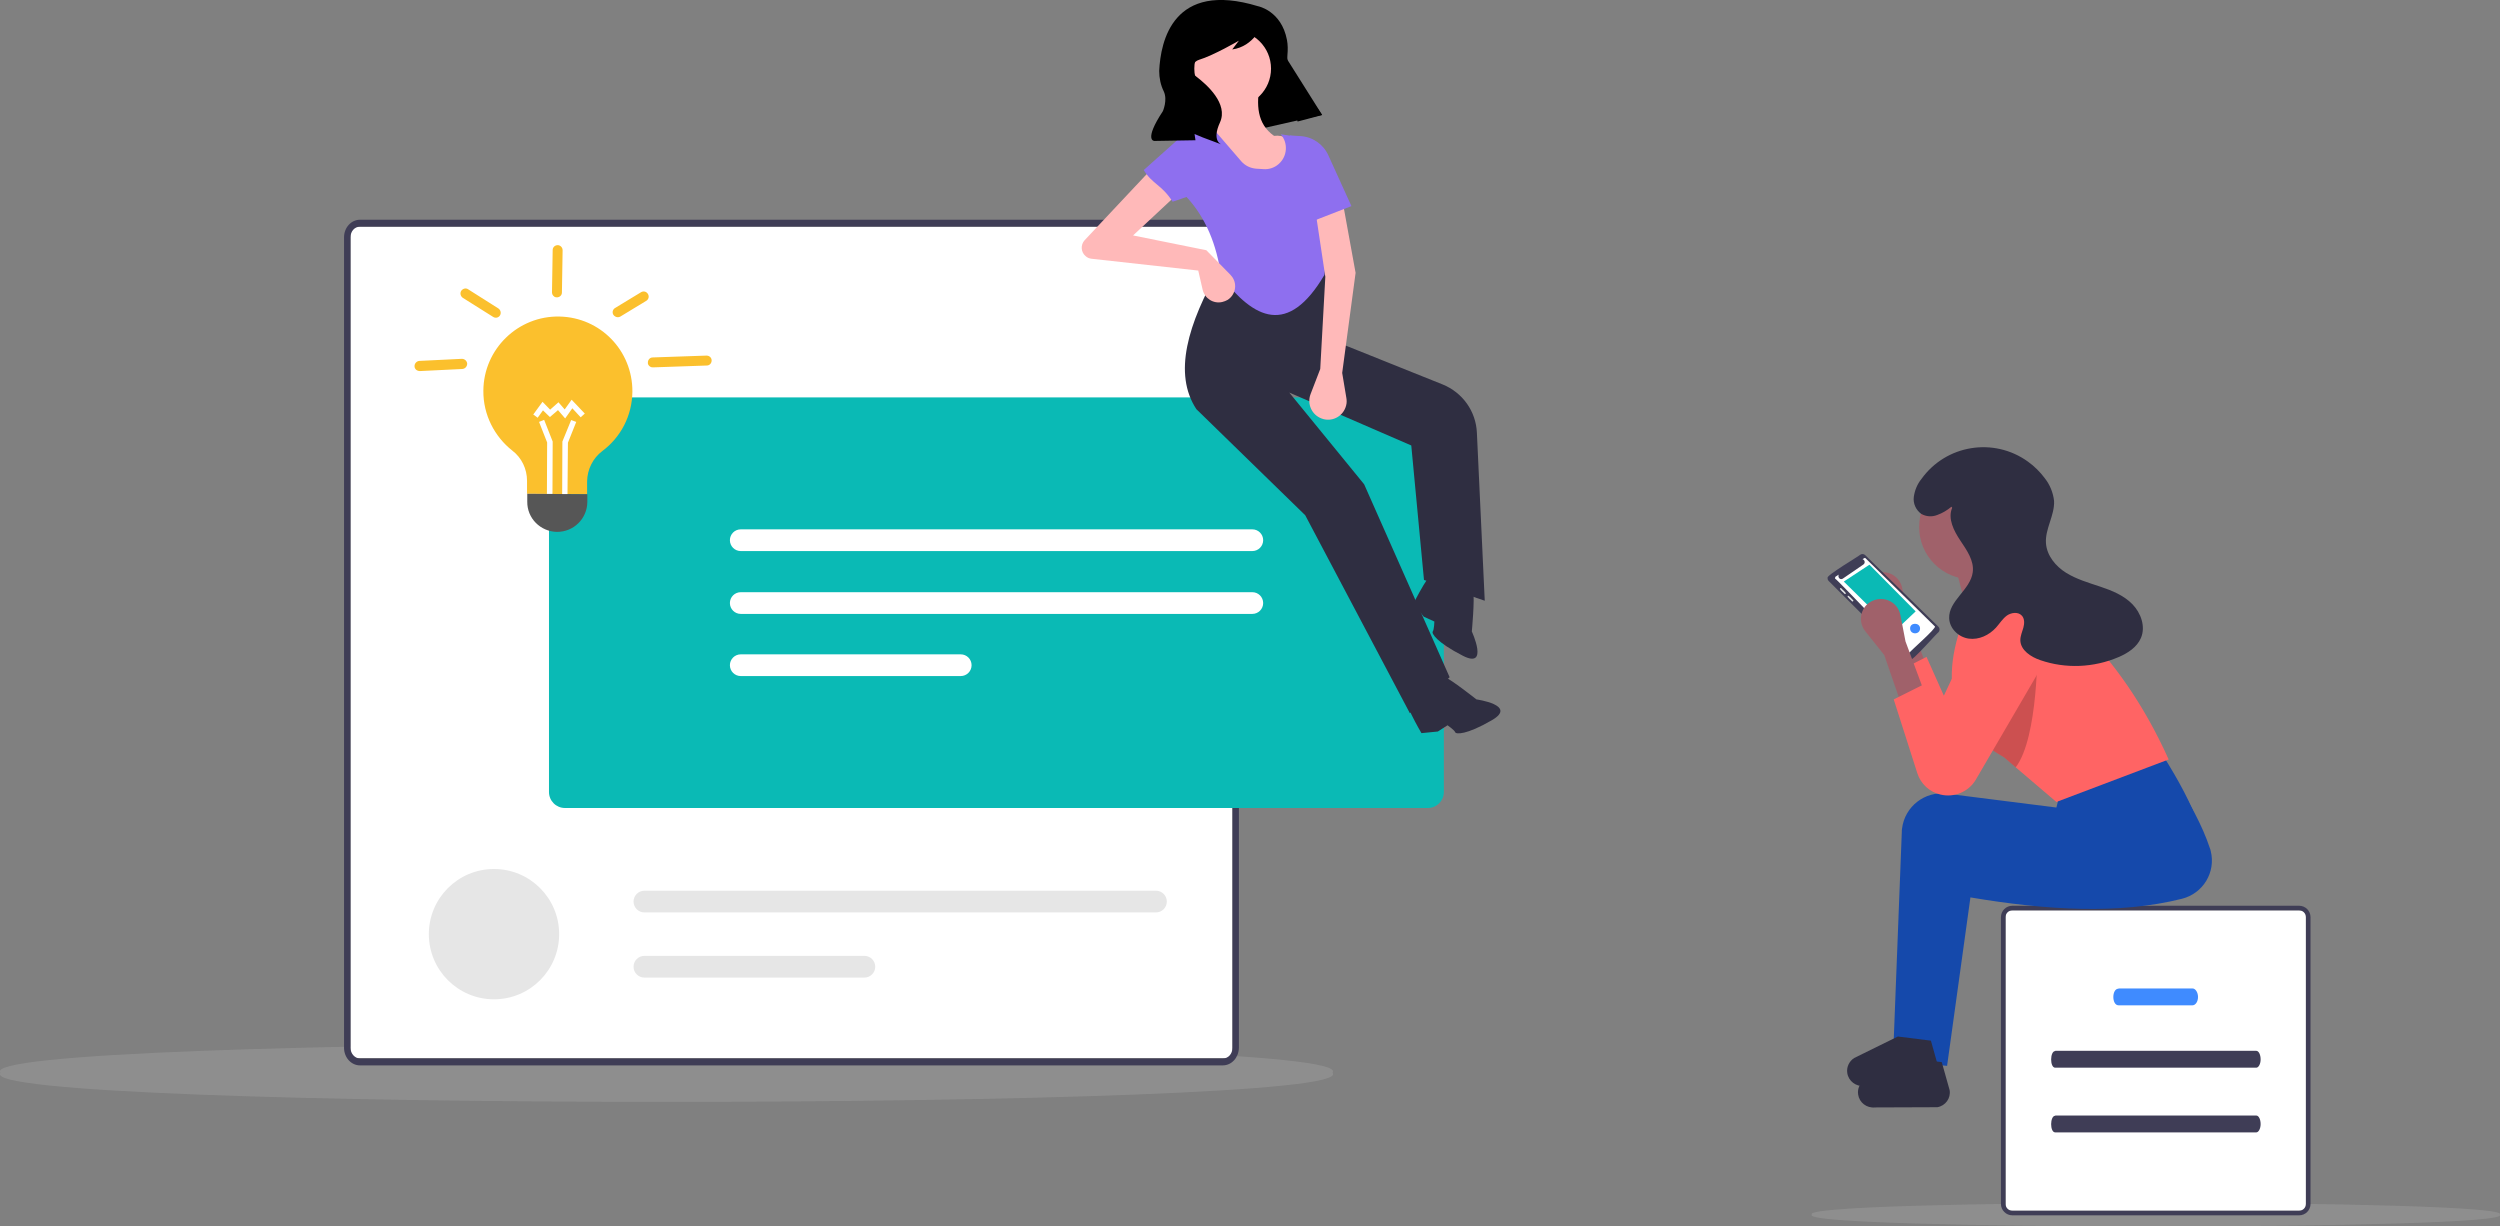 <?xml version="1.0" encoding="utf-8"?>
<!-- Generator: Adobe Illustrator 24.2.0, SVG Export Plug-In . SVG Version: 6.00 Build 0)  -->
<svg version="1.1" id="ad1db818-b740-459f-8c8c-b7c337b4c82d"
	 xmlns="http://www.w3.org/2000/svg" xmlns:xlink="http://www.w3.org/1999/xlink" x="0px" y="0px" viewBox="0 0 1082 530.8"
	 style="enable-background:new 0 0 1082 530.8;" xml:space="preserve">
<rect x="0" y="0" width="1082" height="530.8" fill="#808080" stroke="none"/>
<style type="text/css">
	.st0{fill:#8E8E8E;}
	.st1{fill:#FFFFFF;}
	.st2{fill:#3F3D56;}
	.st3{fill:#3F8BFF;}
	.st4{fill:#A0616A;}
	.st5{fill:#FF6464;}
	.st6{fill:#1549AB;}
	.st7{fill:#2F2E41;}
	.st8{fill:#0ABAB5;}
	.st9{fill:#E6E6E6;}
	.st10{opacity:0.2;enable-background:new    ;}
	.st11{fill:#FFB9B9;}
	.st12{fill:#8E6FEF;}
	.st13{fill:#FBC02D;}
	.st14{fill:#565656;}
</style>
<path class="st0" d="M576.7,464.3c14.5,16.8-591.1,16.8-576.5,0C-14.3,447.5,591.3,447.5,576.7,464.3z"/>
<rect x="151.7" y="98.1" class="st1" width="381.7" height="359.8"/>
<path class="st0" d="M1081.9,525.7c7.5,6.8-305.3,6.8-297.7,0C776.6,518.9,1089.4,518.9,1081.9,525.7z"/>
<rect x="868" y="394" class="st1" width="130" height="130"/>
<path id="e84b1720-bcff-4cbb-a054-3015ec64150f" class="st2" d="M889.5,454.9c-2.3,0-2.4,7.2,0,7.2h87c1,0,1.9-1.6,1.9-3.6
	s-0.8-3.7-1.9-3.7h-87V454.9z"/>
<path id="e860648b-2b37-4627-9c5b-8f6e964a3c31" class="st3" d="M916.9,427.9c-3,0-3,7.2,0,7.2h32c1.3,0,2.4-1.6,2.4-3.6
	s-1.1-3.7-2.4-3.7h-32V427.9z"/>
<path id="a755faaa-e7b4-4234-ae1c-f54238f9c9ba" class="st2" d="M889.5,482.9c-2.3,0-2.4,7.2,0,7.2h87c1,0,1.9-1.6,1.9-3.6
	s-0.8-3.7-1.9-3.7h-87V482.9z"/>
<path class="st2" d="M995,392H871c-2.8,0-5,2.2-5,5v124c0,2.8,2.2,5,5,5h124c2.8,0,5-2.2,5-5V397C1000,394.2,997.8,392,995,392z
	 M998,521c0,1.7-1.3,3-3,3H871c-1.7,0-3-1.3-3-3V397c0-1.7,1.3-3,3-3h124c1.7,0,3,1.3,3,3V521z"/>
<path class="st4" d="M823.8,293.6l10.1-5l-8.4-22.6l-2.2-11.4c-0.9-4.7-5.4-7.7-10.1-6.8c-1.5,0.3-2.8,0.9-4,1.9l0,0
	c-3.5,3-4,8.3-1.1,11.9l8.2,10.3L823.8,293.6z"/>
<path class="st5" d="M820.4,291.1l1.9,5.8l8.3,26.1c2.3,7.3,10.2,11.4,17.5,9.1c3.2-1,6-3.2,7.7-6.1l27-46.3
	c0.4-0.7,0.8-1.5,1.1-2.3c2.8-7.4-0.9-15.6-8.2-18.4c-6.9-2.6-14.6,0.4-17.9,7l-16.5,35.1l-7.5-16.8L820.4,291.1z"/>
<path class="st6" d="M824.3,459.6l18.4,1.7l10.1-72.9c33.2,5.6,64.4,7.4,91.5,0.6c9.2-2.3,14.8-11.5,12.5-20.7
	c-0.1-0.4-0.2-0.9-0.4-1.3c-3.2-9.7-8.9-20-15.6-30.7l-44.4,15.9l-1.7,6.7l-47.4-6c-9.5-1.2-18.2,5.5-19.4,15.1
	c-0.1,0.5-0.1,1-0.1,1.5L824.3,459.6z"/>
<path class="st7" d="M804.2,473.7L804.2,473.7c-0.4-2.5,0.8-5.1,3-6.5l18.9-9.3l14.3,1.8l3.4,12.1c0.6,3.5-1.8,6.8-5.3,7.4
	c-0.1,0-0.2,0-0.3,0l-26.6,0.1C807.9,479.7,804.7,477.2,804.2,473.7z"/>
<path class="st6" d="M819.6,450.2l18.4,1.7l10.1-72.9c33.2,5.6,64.4,7.4,91.5,0.6c9.2-2.3,14.8-11.5,12.5-20.7
	c-0.1-0.4-0.2-0.9-0.4-1.3c-3.2-9.7-8.9-20-15.6-30.7l-44.4,15.9l-1.7,6.7l-47.4-6c-9.5-1.2-18.2,5.5-19.4,15.1
	c-0.1,0.5-0.1,1-0.1,1.5L819.6,450.2z"/>
<path class="st7" d="M799.5,464.4L799.5,464.4c-0.4-2.5,0.8-5.1,3-6.5l18.9-9.3l14.3,1.8l3.4,12.1c0.6,3.5-1.8,6.8-5.3,7.4
	c-0.1,0-0.2,0-0.3,0l-26.6,0.1C803.3,470.4,800,467.9,799.5,464.4z"/>
<circle class="st4" cx="853.2" cy="228.1" r="22.6"/>
<polygon class="st4" points="854,274.2 880,270.8 869.9,239.8 844.8,239.8 "/>
<path class="st5" d="M846.9,305.5c1.3,3.7,3.2,7.1,5.7,10.1c3.5,4.2,7.6,7.9,12.3,10.7c0.8,0.5,1.7,1,2.5,1.5l5,4.3l17.6,15
	l48.6-18.4c-10.7-23.8-24.1-42.7-39.4-57.8c-6.5-9.6-18.3-14.1-29.6-11.3l-18.2,4.5C845,279.4,842.6,293.5,846.9,305.5z"/>
<path class="st2" d="M807.3,240.3c-0.6-0.6-1.5-0.7-2.2-0.2c-0.4,0.5-15,9.1-14.1,10c-0.1,0.5,0.1,1,0.5,1.4l33.8,33.7
	c0.3,0.3,0.8,0.5,1.3,0.5c0.7,0.9,11.8-11.8,12.3-12c0.7-0.7,0.7-1.8,0-2.5L807.3,240.3z"/>
<path class="st1" d="M794.4,249.6l1.4-0.9c-0.3,0.6-0.1,1.4,0.5,1.8c0.4,0.2,0.9,0.2,1.3-0.1l8.9-6.1c0.6-0.4,0.7-1.2,0.3-1.8
	c-0.2-0.2-0.4-0.4-0.7-0.5c0.4-0.1,0.9-0.8,1.3-0.4l30,29.5c1.1,0.5-10.9,10.9-10.9,11.3c-0.9,1-31.6-32-32.3-32
	C794.2,250.2,794.2,249.9,794.4,249.6C794.4,249.7,794.4,249.7,794.4,249.6z"/>
<polygon class="st8" points="829.1,264.6 819.9,273.3 798,251.7 809.1,244.4 "/>
<path class="st9" d="M798.8,257c0.5-0.4-1.8-2.1-1.9-2.4c-0.1-0.1-0.3-0.1-0.5,0c-0.5,0.4,1.8,2.1,1.9,2.4
	C798.5,257.1,798.7,257.1,798.8,257z"/>
<path class="st9" d="M802.1,259.8c-0.3-0.1-2-2.4-2.4-1.9c-0.5,0.4,1.8,2.1,1.9,2.4C801.9,260.5,802.3,260,802.1,259.8z"/>
<path class="st3" d="M826.7,272c0,2.8,4.3,2.8,4.3,0C831,269.3,826.6,269.3,826.7,272z"/>
<path class="st10" d="M852.6,315.6c3.5,4.2,7.6,7.9,12.3,10.7c0.8,0.5,1.7,1,2.5,1.5l5,4.3c9.9-13,9.4-52.6,9.4-52.6l-15.1,1.5
	L852.6,315.6z"/>
<path class="st4" d="M823,305.2l10.1-5l-8.4-22.6l-2.2-11.4c-0.9-4.7-5.4-7.7-10.1-6.8c-1.5,0.3-2.8,0.9-4,1.9l0,0
	c-3.5,3-4,8.3-1.1,11.9l8.2,10.3L823,305.2z"/>
<path class="st5" d="M833,296l-13.4,6.7l10.2,31.9c1.5,4.7,5.3,8.2,10.1,9.3l0,0c5.9,1.4,12.1-1.2,15.2-6.4l27-46.3
	c4-6.6,1.9-15.2-4.6-19.4l0,0c-6.6-4.2-15.4-2.2-19.7,4.4c-0.3,0.4-0.5,0.9-0.7,1.3l-16.5,35.1L833,296z"/>
<path class="st7" d="M844.6,219.3c-1.8,1.5-3.9,2.8-6.2,3.6c-2.3,0.9-4.8,0.7-6.9-0.5c-2.3-1.7-3.6-4.5-3.2-7.4
	c0.4-2.8,1.5-5.5,3.3-7.7c10.6-14.8,31.3-18.2,46.1-7.5c2.8,2,5.3,4.5,7.3,7.2c2.2,2.8,3.6,6.2,4,9.8c0.3,6.3-4,12.2-3.5,18.4
	c0.4,5.3,4.2,9.9,8.7,12.7s9.7,4.3,14.8,6s10.2,3.8,13.9,7.6s5.8,9.7,3.7,14.6c-1.7,4-5.7,6.6-9.7,8.3c-10.8,4.6-22.9,5.1-33.9,1.3
	c-4.1-1.4-8.5-4.3-8.6-8.6c0-1.9,0.8-3.6,1.3-5.4s0.6-4-0.7-5.3c-1.6-1.7-4.5-1.3-6.4,0c-1.9,1.4-3.1,3.4-4.7,5.2
	c-3,3.3-7.4,5.4-11.8,4.8c-4.4-0.6-8.3-4.3-8.5-8.8c-0.3-7.6,9.2-12.3,10.2-19.9c0.7-5-2.6-9.6-5.4-13.8s-5.5-9.5-3.5-14.1"/>
<path class="st2" d="M529.2,461.1H155.8c-3.8,0-6.9-3.4-6.9-7.6V102.7c0-4.2,3.1-7.6,6.9-7.6h373.5c3.8,0,6.9,3.4,6.9,7.6v350.8
	C536.1,457.7,533.1,461.1,529.2,461.1z M155.8,98.1c-2.3,0-4.1,2-4.1,4.6v350.8c0,2.5,1.9,4.6,4.1,4.6h373.5c2.3,0,4.1-2,4.1-4.6
	V102.7c0-2.5-1.9-4.6-4.1-4.6H155.8z"/>
<circle class="st9" cx="213.8" cy="404.3" r="28.2"/>
<path class="st9" d="M278.9,385.5c-2.6,0-4.7,2.1-4.7,4.7s2.1,4.7,4.7,4.7h221.4c2.6,0,4.7-2.1,4.7-4.7s-2.1-4.7-4.7-4.7H278.9z"/>
<path class="st9" d="M278.9,413.7c-2.6,0-4.7,2.1-4.7,4.7s2.1,4.7,4.7,4.7h95.2c2.6,0,4.7-2.1,4.7-4.7s-2.1-4.7-4.7-4.7l0,0H278.9z"
	/>
<path class="st8" d="M618,349.7H244.5c-3.8,0-6.9-3.1-6.9-6.9V178.9c0-3.8,3.1-6.9,6.9-6.9H618c3.8,0,6.9,3.1,6.9,6.9v163.9
	C624.9,346.6,621.8,349.7,618,349.7z"/>
<path class="st1" d="M320.6,229.1c-2.6,0-4.7,2.1-4.7,4.7c0,2.6,2.1,4.7,4.7,4.7H542c2.6,0,4.7-2.1,4.7-4.7c0-2.6-2.1-4.7-4.7-4.7
	H320.6z"/>
<path class="st1" d="M320.6,256.3c-2.6,0-4.7,2.1-4.7,4.7s2.1,4.7,4.7,4.7H542c2.6,0,4.7-2.1,4.7-4.7s-2.1-4.7-4.7-4.7H320.6z"/>
<path class="st1" d="M320.6,283.2c-2.6,0-4.7,2.1-4.7,4.7s2.1,4.7,4.7,4.7h95.2c2.6,0,4.7-2.1,4.7-4.7s-2.1-4.7-4.7-4.7l0,0H320.6z"
	/>
<polygon points="572.2,49.7 526.4,60.1 507,23.6 546.2,8.4 "/>
<path class="st7" d="M610.2,308.7l17.2-15.6l-37-83.5L558,169.9l52.8,22.9l5.5,58.2l26.3,9l-3.4-72.7c-0.4-9.3-6.2-17.4-14.8-20.9
	L581,149l-7.8-32.6l-45.2-0.6c-14.1,24.5-20.3,46-10.2,61.3l47.1,45.9L610.2,308.7z"/>
<path class="st7" d="M618.2,298.1c0,0,2.4-7.3,6.3-5.6c3.8,1.7,14.5,10.2,14.5,10.2s17.9,2.5,6.7,9s-15.6,6.1-15.9,5.2s-3.3-3-3.3-3
	l-4.2,2.7l-7.1,0.7c0,0-9.3-15.8-6.3-16.2S618.4,301.2,618.2,298.1z"/>
<path class="st7" d="M629.5,253.4c0,0,7.4-1.9,8.1,2.2c0.7,4.1-0.6,17.7-0.6,17.7s7.6,16.4-3.9,10.5s-13.6-9.7-13-10.5
	s0.7-4.3,0.7-4.3l-4.6-2.1l-4.5-5.6c0,0,8.2-16.5,10.2-14.2S627,255.2,629.5,253.4z"/>
<circle class="st11" cx="533.5" cy="29.7" r="16.6"/>
<path class="st11" d="M531.6,84.3l40.3-5.8c-6-10.9-12.2-20.8-20.5-19.7c-7.4-5.2-7.8-13.5-6-22.9l-20.1,5.4
	c1.8,5.8,1.1,10.8-3.6,14.8C528.1,65.4,532.4,74.7,531.6,84.3z"/>
<path class="st12" d="M528.5,119.6c14.3,18.6,29,26,44.7-0.6l1.3-11.9c10.1-12.8,7.2-23.8-5.2-33.6l-6-14l-9-1.4l0,0
	c3.3,3.8,2.9,9.6-0.9,12.9c-1.8,1.6-4.2,2.4-6.6,2.2l-3.2-0.2c-2.4-0.2-4.7-1.3-6.3-3.1l-13.8-16l-5.8,1.6c-1.3,0.4-2.3,1.5-2.4,2.9
	l-1.9,26.7C521.8,94.1,526.6,105.8,528.5,119.6z"/>
<path class="st11" d="M522.1,108.3l-31.7-6.4l21-19.6l-8-14.5l-34,36.2c-1.8,2-1.6,5.1,0.4,6.8c0.7,0.7,1.7,1.1,2.7,1.2l46.1,5.1
	l1.9,8.3c0.9,3.8,4.7,6.2,8.5,5.3c0.8-0.2,1.6-0.5,2.3-0.9l0,0c3.3-2.1,4.3-6.5,2.1-9.8c-0.3-0.4-0.6-0.8-0.9-1.1L522.1,108.3z"/>
<path class="st11" d="M571.4,159.7l-4.2,10.9c-1.6,4.2,0.5,8.9,4.7,10.5c0.3,0.1,0.6,0.2,0.9,0.3l0,0c4.3,1.1,8.7-1.5,9.8-5.9
	c0.3-1.1,0.3-2.2,0.1-3.3l-1.8-10.8l5.8-43.3l-5.2-28.6l-11.9,3.7l4,26.6L571.4,159.7z"/>
<path class="st12" d="M566.9,96.2l18-7l-10-22c-2.2-4.8-6.8-8-12.1-8.3l-4.6-0.3L566.9,96.2z"/>
<path class="st12" d="M507.5,87.3l19.2-6.5l-6.8-23.1c-0.5-1.5-2-2.5-3.6-2.3l0,0c-0.7,0.1-1.3,0.4-1.8,0.8L495,73.6
	C498.8,79.8,502.8,79.9,507.5,87.3z"/>
<path d="M544.5,2.7c0,0,10.1,1.9,12.5,14.6c0.4,2.1,0.4,4.3,0.2,6.5c-0.2,2.4,0.1,7.6,5.4,13.6c3.4,3.9,6.7,8.1,9.6,12.4l0,0
	l-10.6,2.8L556.9,35c-2.3-8.5-5.8-16.6-10.5-24.1l-0.1-0.2c0,0-3.5,9.4-13,10.7l2.9-3.8c0,0-11,6.4-17.3,8.3c-2.2,0.7-3.4,3-2.7,5.1
	c0.2,0.8,0.7,1.5,1.4,2l0.1,0.1c4.6,3.5,14,11.8,10.3,19.9s0.6,9.5,0.6,9.5l-8-3L517,58l0.4,2.7L499.6,61c0,0-4.8,0,3.7-12.9
	c0,0,2.1-4.8,0.4-8.5c-1.4-2.8-2-5.9-2-8.9C502.3,17.8,507.7-8.5,544.5,2.7z"/>
<path class="st13" d="M266.3,137c0.7,0.4,1.5,0.4,2.2,0l11.2-6.8c1-0.6,1.4-1.9,0.7-3c-0.6-1-1.9-1.4-3-0.7l-11.2,6.8
	c-1,0.6-1.4,1.9-0.7,3C265.7,136.6,266,136.8,266.3,137z"/>
<path class="st13" d="M241.4,106.1c-1.2,0-2.2,0.9-2.2,2.1l-0.3,18.3c0,0.7,0.3,1.4,0.9,1.8c0.3,0.3,0.8,0.4,1.2,0.4
	c1.2,0,2.2-0.9,2.2-2.1l0.3-18.3C243.5,107.1,242.5,106.1,241.4,106.1"/>
<path class="st13" d="M213.5,137.2c1,0.6,2.3,0.3,2.9-0.7c0.6-1,0.3-2.3-0.7-3l-13.1-8.3c-1-0.7-2.3-0.3-3,0.7c-0.6,1-0.3,2.3,0.7,3
	L213.5,137.2L213.5,137.2z"/>
<path class="st13" d="M180.5,160.3c0.4,0.2,0.8,0.3,1.2,0.3l18.4-0.9c1.2-0.1,2.1-1.1,2.1-2.3c-0.1-1.2-1.1-2.1-2.3-2.1l-18.4,0.9
	c-1.2,0.1-2.1,1.1-2.1,2.3C179.4,159.3,179.9,160,180.5,160.3z"/>
<path class="st13" d="M281.4,158.7c0.3,0.2,0.7,0.3,1.2,0.3l23.3-0.8c1.2,0,2.1-1,2.1-2.2s-1-2.1-2.2-2.1l-23.3,0.8
	c-1.2,0-2.1,1-2.1,2.2C280.3,157.7,280.8,158.3,281.4,158.7z"/>
<path class="st13" d="M209.2,169.1c0.1-18,15-32.5,33-32.1c17.7,0.4,31.6,14.8,31.5,32.5c-0.1,10.5-5.1,19.8-13,25.7
	c-4.1,3.1-6.5,7.9-6.6,13.1v5.6l-26-0.2v-5.6c0-5.1-2.3-10-6.4-13.1C214.1,189,209.1,179.6,209.2,169.1z"/>
<g>
	<polygon class="st1" points="243.3,215.2 245.6,215.3 245.8,191.6 249.4,182.6 247.2,181.8 243.4,191.1 243.4,191.4 	"/>
	<polygon class="st1" points="236.7,215.2 239.1,215.2 239.2,191.1 235.5,181.7 233.3,182.6 236.8,191.5 	"/>
</g>
<path class="st14" d="M241.1,230.2c7.2,0,13-5.7,13.1-12.9v-3.4l-26-0.2v3.4C228.1,224.3,233.9,230.1,241.1,230.2"/>
<polygon class="st1" points="232.7,180.8 235,177.6 238,180.5 241.5,177.5 244.6,181.1 247.7,176.7 251.3,180.6 253.1,179 
	247.4,173 244.4,177.2 241.7,174.1 238.1,177.3 234.8,173.9 230.8,179.4 "/>
</svg>
